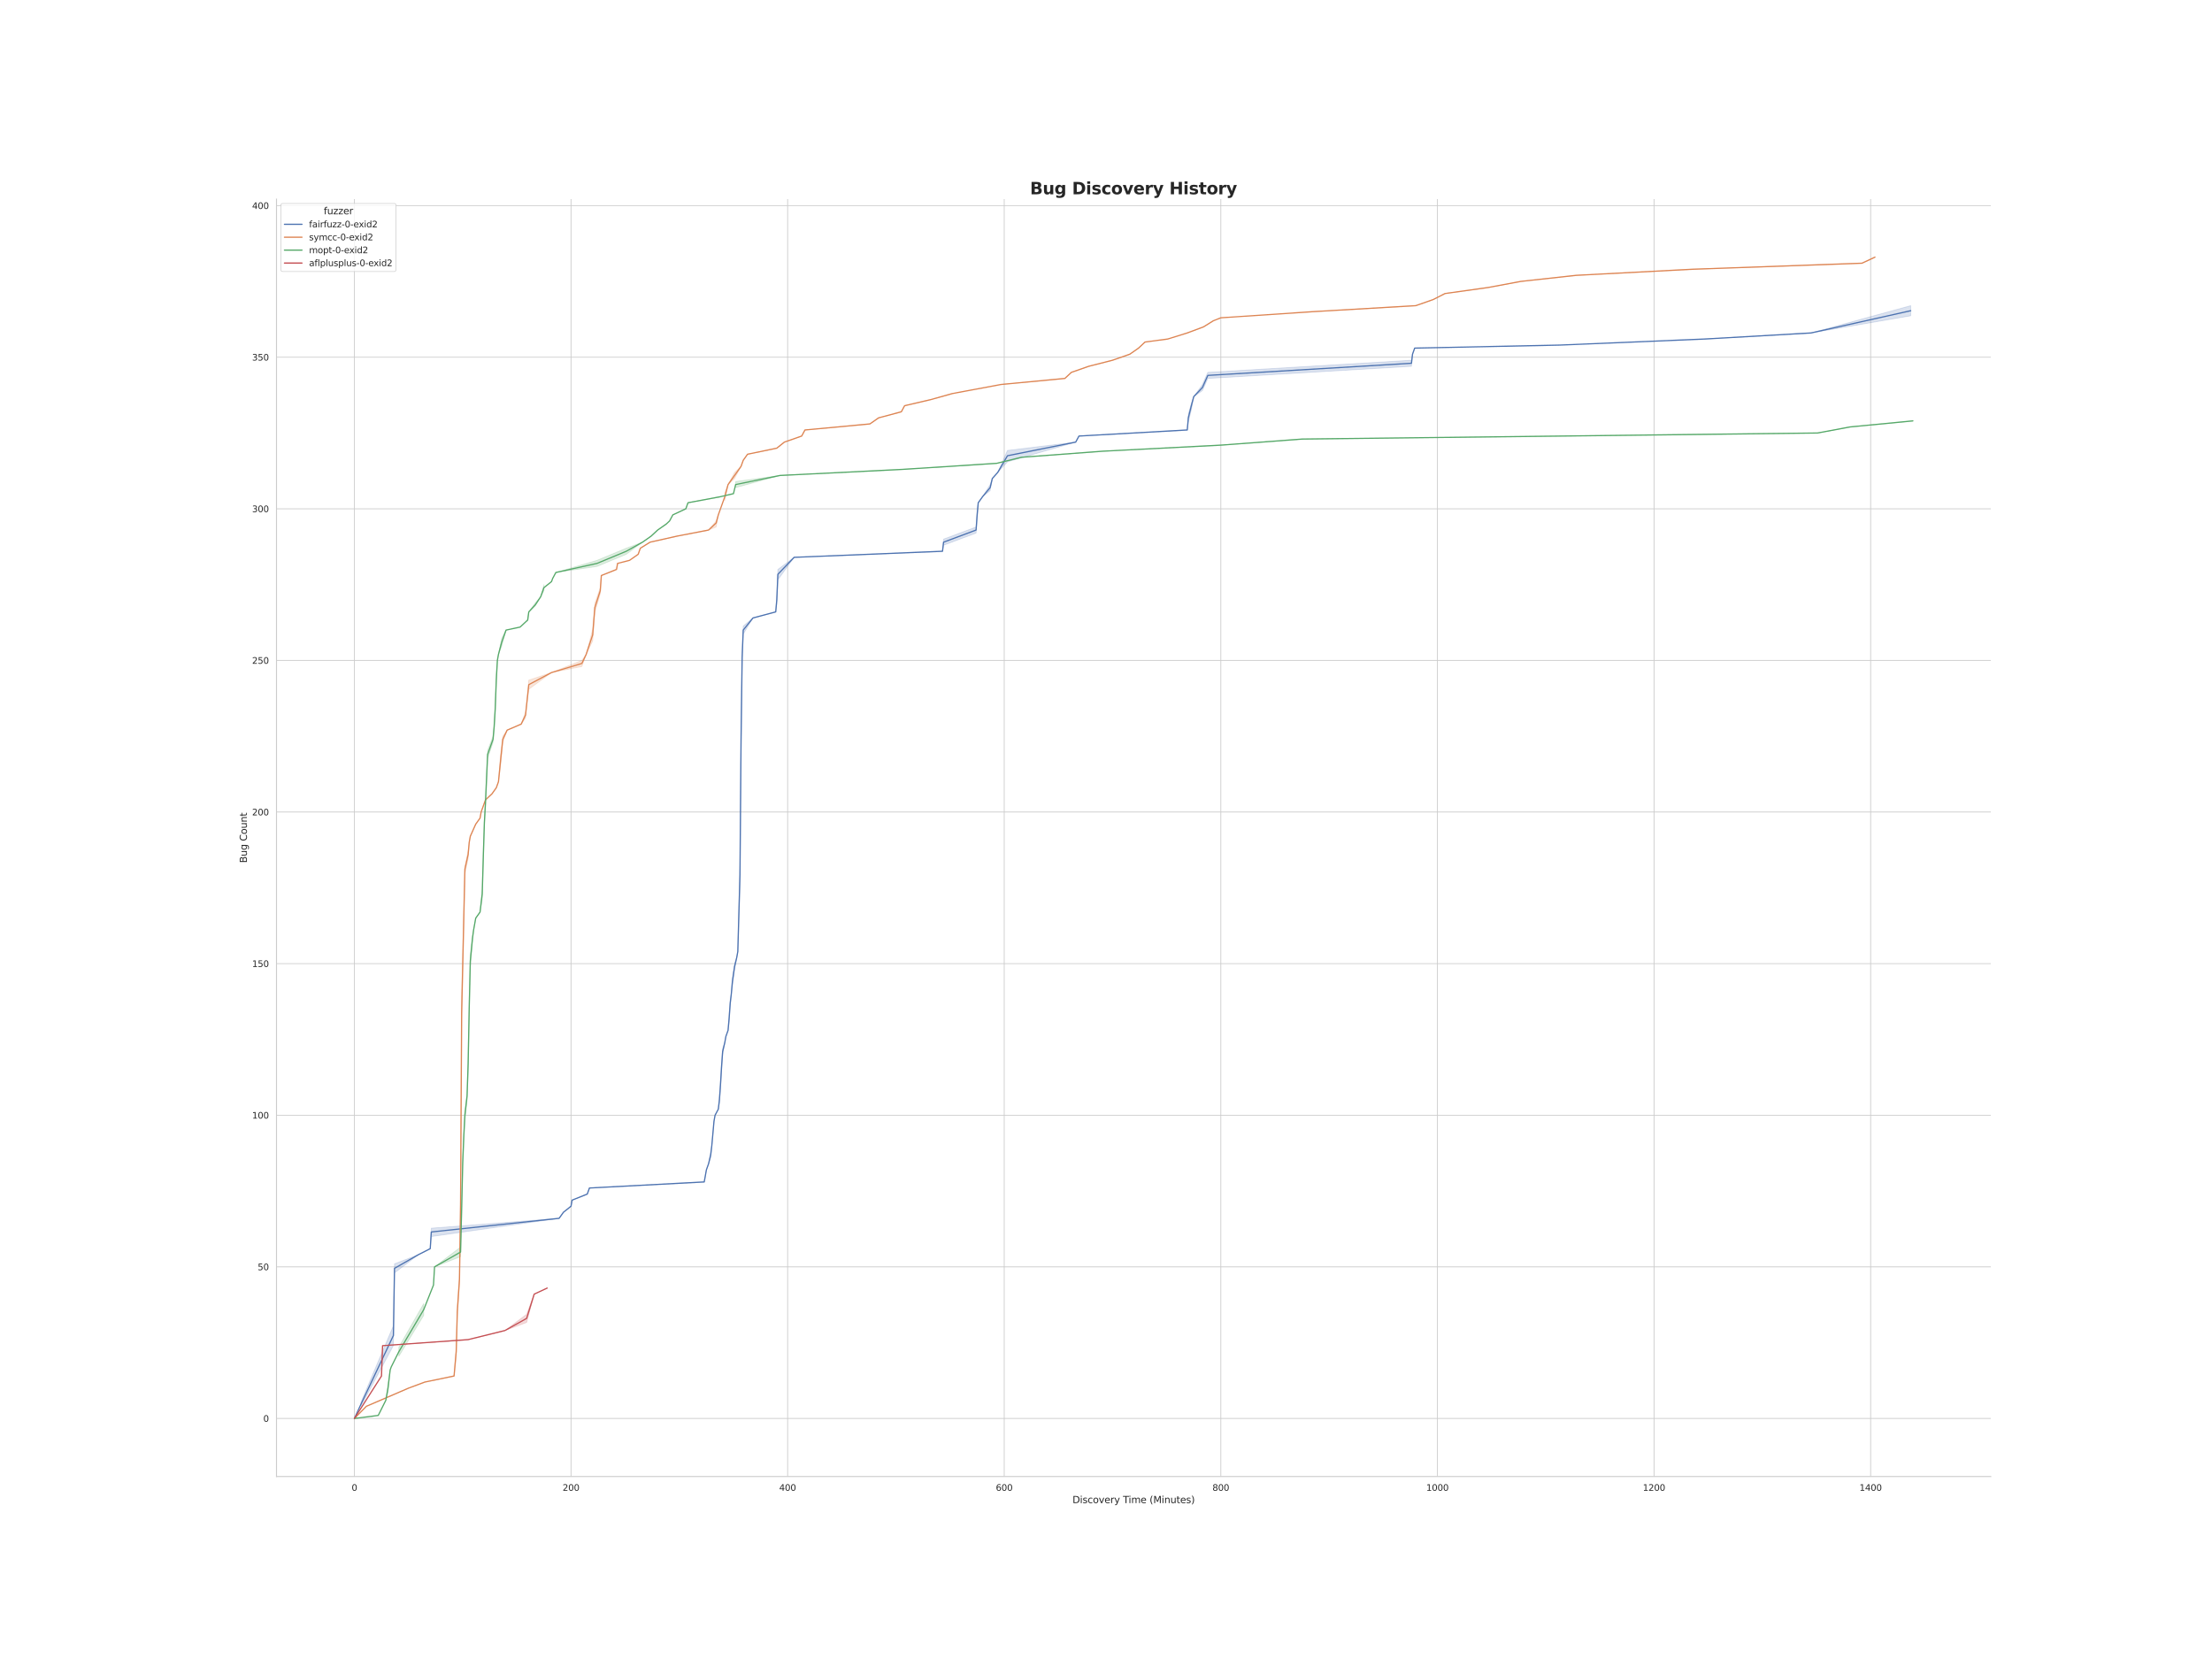 <?xml version="1.0" encoding="utf-8" standalone="no"?>
<!DOCTYPE svg PUBLIC "-//W3C//DTD SVG 1.1//EN"
  "http://www.w3.org/Graphics/SVG/1.1/DTD/svg11.dtd">
<svg xmlns:xlink="http://www.w3.org/1999/xlink" width="2764.8pt" height="2073.6pt" viewBox="0 0 2764.8 2073.6" xmlns="http://www.w3.org/2000/svg" version="1.1">
 <defs>
  <style type="text/css">*{stroke-linejoin: round; stroke-linecap: butt}</style>
 </defs>
 <g id="figure_1">
  <g id="patch_1">
   <path d="M 0 2073.6 
L 2764.8 2073.6 
L 2764.8 0 
L 0 0 
z
" style="fill: #ffffff"/>
  </g>
  <g id="axes_1">
   <g id="patch_2">
    <path d="M 345.6 1845.504 
L 2488.32 1845.504 
L 2488.32 248.832 
L 345.6 248.832 
z
" style="fill: #ffffff"/>
   </g>
   <g id="matplotlib.axis_1">
    <g id="xtick_1">
     <g id="line2d_1">
      <path d="M 442.996 1845.504 
L 442.996 248.832 
" clip-path="url(#p782a2795b0)" style="fill: none; stroke: #cccccc; stroke-linecap: round"/>
     </g>
     <g id="text_1">
      <!-- 0 -->
      <g style="fill: #262626" transform="translate(439.497 1863.362)scale(0.11 -0.11)">
       <defs>
        <path id="DejaVuSans-30" d="M 2034 4250 
Q 1547 4250 1301 3770 
Q 1056 3291 1056 2328 
Q 1056 1369 1301 889 
Q 1547 409 2034 409 
Q 2525 409 2770 889 
Q 3016 1369 3016 2328 
Q 3016 3291 2770 3770 
Q 2525 4250 2034 4250 
z
M 2034 4750 
Q 2819 4750 3233 4129 
Q 3647 3509 3647 2328 
Q 3647 1150 3233 529 
Q 2819 -91 2034 -91 
Q 1250 -91 836 529 
Q 422 1150 422 2328 
Q 422 3509 836 4129 
Q 1250 4750 2034 4750 
z
" transform="scale(0.016)"/>
       </defs>
       <use xlink:href="#DejaVuSans-30"/>
      </g>
     </g>
    </g>
    <g id="xtick_2">
     <g id="line2d_2">
      <path d="M 713.73 1845.504 
L 713.73 248.832 
" clip-path="url(#p782a2795b0)" style="fill: none; stroke: #cccccc; stroke-linecap: round"/>
     </g>
     <g id="text_2">
      <!-- 200 -->
      <g style="fill: #262626" transform="translate(703.232 1863.362)scale(0.11 -0.11)">
       <defs>
        <path id="DejaVuSans-32" d="M 1228 531 
L 3431 531 
L 3431 0 
L 469 0 
L 469 531 
Q 828 903 1448 1529 
Q 2069 2156 2228 2338 
Q 2531 2678 2651 2914 
Q 2772 3150 2772 3378 
Q 2772 3750 2511 3984 
Q 2250 4219 1831 4219 
Q 1534 4219 1204 4116 
Q 875 4013 500 3803 
L 500 4441 
Q 881 4594 1212 4672 
Q 1544 4750 1819 4750 
Q 2544 4750 2975 4387 
Q 3406 4025 3406 3419 
Q 3406 3131 3298 2873 
Q 3191 2616 2906 2266 
Q 2828 2175 2409 1742 
Q 1991 1309 1228 531 
z
" transform="scale(0.016)"/>
       </defs>
       <use xlink:href="#DejaVuSans-32"/>
       <use xlink:href="#DejaVuSans-30" x="63.623"/>
       <use xlink:href="#DejaVuSans-30" x="127.246"/>
      </g>
     </g>
    </g>
    <g id="xtick_3">
     <g id="line2d_3">
      <path d="M 984.463 1845.504 
L 984.463 248.832 
" clip-path="url(#p782a2795b0)" style="fill: none; stroke: #cccccc; stroke-linecap: round"/>
     </g>
     <g id="text_3">
      <!-- 400 -->
      <g style="fill: #262626" transform="translate(973.965 1863.362)scale(0.11 -0.11)">
       <defs>
        <path id="DejaVuSans-34" d="M 2419 4116 
L 825 1625 
L 2419 1625 
L 2419 4116 
z
M 2253 4666 
L 3047 4666 
L 3047 1625 
L 3713 1625 
L 3713 1100 
L 3047 1100 
L 3047 0 
L 2419 0 
L 2419 1100 
L 313 1100 
L 313 1709 
L 2253 4666 
z
" transform="scale(0.016)"/>
       </defs>
       <use xlink:href="#DejaVuSans-34"/>
       <use xlink:href="#DejaVuSans-30" x="63.623"/>
       <use xlink:href="#DejaVuSans-30" x="127.246"/>
      </g>
     </g>
    </g>
    <g id="xtick_4">
     <g id="line2d_4">
      <path d="M 1255.197 1845.504 
L 1255.197 248.832 
" clip-path="url(#p782a2795b0)" style="fill: none; stroke: #cccccc; stroke-linecap: round"/>
     </g>
     <g id="text_4">
      <!-- 600 -->
      <g style="fill: #262626" transform="translate(1244.699 1863.362)scale(0.11 -0.11)">
       <defs>
        <path id="DejaVuSans-36" d="M 2113 2584 
Q 1688 2584 1439 2293 
Q 1191 2003 1191 1497 
Q 1191 994 1439 701 
Q 1688 409 2113 409 
Q 2538 409 2786 701 
Q 3034 994 3034 1497 
Q 3034 2003 2786 2293 
Q 2538 2584 2113 2584 
z
M 3366 4563 
L 3366 3988 
Q 3128 4100 2886 4159 
Q 2644 4219 2406 4219 
Q 1781 4219 1451 3797 
Q 1122 3375 1075 2522 
Q 1259 2794 1537 2939 
Q 1816 3084 2150 3084 
Q 2853 3084 3261 2657 
Q 3669 2231 3669 1497 
Q 3669 778 3244 343 
Q 2819 -91 2113 -91 
Q 1303 -91 875 529 
Q 447 1150 447 2328 
Q 447 3434 972 4092 
Q 1497 4750 2381 4750 
Q 2619 4750 2861 4703 
Q 3103 4656 3366 4563 
z
" transform="scale(0.016)"/>
       </defs>
       <use xlink:href="#DejaVuSans-36"/>
       <use xlink:href="#DejaVuSans-30" x="63.623"/>
       <use xlink:href="#DejaVuSans-30" x="127.246"/>
      </g>
     </g>
    </g>
    <g id="xtick_5">
     <g id="line2d_5">
      <path d="M 1525.93 1845.504 
L 1525.93 248.832 
" clip-path="url(#p782a2795b0)" style="fill: none; stroke: #cccccc; stroke-linecap: round"/>
     </g>
     <g id="text_5">
      <!-- 800 -->
      <g style="fill: #262626" transform="translate(1515.432 1863.362)scale(0.11 -0.11)">
       <defs>
        <path id="DejaVuSans-38" d="M 2034 2216 
Q 1584 2216 1326 1975 
Q 1069 1734 1069 1313 
Q 1069 891 1326 650 
Q 1584 409 2034 409 
Q 2484 409 2743 651 
Q 3003 894 3003 1313 
Q 3003 1734 2745 1975 
Q 2488 2216 2034 2216 
z
M 1403 2484 
Q 997 2584 770 2862 
Q 544 3141 544 3541 
Q 544 4100 942 4425 
Q 1341 4750 2034 4750 
Q 2731 4750 3128 4425 
Q 3525 4100 3525 3541 
Q 3525 3141 3298 2862 
Q 3072 2584 2669 2484 
Q 3125 2378 3379 2068 
Q 3634 1759 3634 1313 
Q 3634 634 3220 271 
Q 2806 -91 2034 -91 
Q 1263 -91 848 271 
Q 434 634 434 1313 
Q 434 1759 690 2068 
Q 947 2378 1403 2484 
z
M 1172 3481 
Q 1172 3119 1398 2916 
Q 1625 2713 2034 2713 
Q 2441 2713 2670 2916 
Q 2900 3119 2900 3481 
Q 2900 3844 2670 4047 
Q 2441 4250 2034 4250 
Q 1625 4250 1398 4047 
Q 1172 3844 1172 3481 
z
" transform="scale(0.016)"/>
       </defs>
       <use xlink:href="#DejaVuSans-38"/>
       <use xlink:href="#DejaVuSans-30" x="63.623"/>
       <use xlink:href="#DejaVuSans-30" x="127.246"/>
      </g>
     </g>
    </g>
    <g id="xtick_6">
     <g id="line2d_6">
      <path d="M 1796.664 1845.504 
L 1796.664 248.832 
" clip-path="url(#p782a2795b0)" style="fill: none; stroke: #cccccc; stroke-linecap: round"/>
     </g>
     <g id="text_6">
      <!-- 1000 -->
      <g style="fill: #262626" transform="translate(1782.666 1863.362)scale(0.11 -0.11)">
       <defs>
        <path id="DejaVuSans-31" d="M 794 531 
L 1825 531 
L 1825 4091 
L 703 3866 
L 703 4441 
L 1819 4666 
L 2450 4666 
L 2450 531 
L 3481 531 
L 3481 0 
L 794 0 
L 794 531 
z
" transform="scale(0.016)"/>
       </defs>
       <use xlink:href="#DejaVuSans-31"/>
       <use xlink:href="#DejaVuSans-30" x="63.623"/>
       <use xlink:href="#DejaVuSans-30" x="127.246"/>
       <use xlink:href="#DejaVuSans-30" x="190.869"/>
      </g>
     </g>
    </g>
    <g id="xtick_7">
     <g id="line2d_7">
      <path d="M 2067.397 1845.504 
L 2067.397 248.832 
" clip-path="url(#p782a2795b0)" style="fill: none; stroke: #cccccc; stroke-linecap: round"/>
     </g>
     <g id="text_7">
      <!-- 1200 -->
      <g style="fill: #262626" transform="translate(2053.4 1863.362)scale(0.11 -0.11)">
       <use xlink:href="#DejaVuSans-31"/>
       <use xlink:href="#DejaVuSans-32" x="63.623"/>
       <use xlink:href="#DejaVuSans-30" x="127.246"/>
       <use xlink:href="#DejaVuSans-30" x="190.869"/>
      </g>
     </g>
    </g>
    <g id="xtick_8">
     <g id="line2d_8">
      <path d="M 2338.131 1845.504 
L 2338.131 248.832 
" clip-path="url(#p782a2795b0)" style="fill: none; stroke: #cccccc; stroke-linecap: round"/>
     </g>
     <g id="text_8">
      <!-- 1400 -->
      <g style="fill: #262626" transform="translate(2324.133 1863.362)scale(0.11 -0.11)">
       <use xlink:href="#DejaVuSans-31"/>
       <use xlink:href="#DejaVuSans-34" x="63.623"/>
       <use xlink:href="#DejaVuSans-30" x="127.246"/>
       <use xlink:href="#DejaVuSans-30" x="190.869"/>
      </g>
     </g>
    </g>
    <g id="text_9">
     <!-- Discovery Time (Minutes) -->
     <g style="fill: #262626" transform="translate(1340.522 1878.768)scale(0.12 -0.12)">
      <defs>
       <path id="DejaVuSans-44" d="M 1259 4147 
L 1259 519 
L 2022 519 
Q 2988 519 3436 956 
Q 3884 1394 3884 2338 
Q 3884 3275 3436 3711 
Q 2988 4147 2022 4147 
L 1259 4147 
z
M 628 4666 
L 1925 4666 
Q 3281 4666 3915 4102 
Q 4550 3538 4550 2338 
Q 4550 1131 3912 565 
Q 3275 0 1925 0 
L 628 0 
L 628 4666 
z
" transform="scale(0.016)"/>
       <path id="DejaVuSans-69" d="M 603 3500 
L 1178 3500 
L 1178 0 
L 603 0 
L 603 3500 
z
M 603 4863 
L 1178 4863 
L 1178 4134 
L 603 4134 
L 603 4863 
z
" transform="scale(0.016)"/>
       <path id="DejaVuSans-73" d="M 2834 3397 
L 2834 2853 
Q 2591 2978 2328 3040 
Q 2066 3103 1784 3103 
Q 1356 3103 1142 2972 
Q 928 2841 928 2578 
Q 928 2378 1081 2264 
Q 1234 2150 1697 2047 
L 1894 2003 
Q 2506 1872 2764 1633 
Q 3022 1394 3022 966 
Q 3022 478 2636 193 
Q 2250 -91 1575 -91 
Q 1294 -91 989 -36 
Q 684 19 347 128 
L 347 722 
Q 666 556 975 473 
Q 1284 391 1588 391 
Q 1994 391 2212 530 
Q 2431 669 2431 922 
Q 2431 1156 2273 1281 
Q 2116 1406 1581 1522 
L 1381 1569 
Q 847 1681 609 1914 
Q 372 2147 372 2553 
Q 372 3047 722 3315 
Q 1072 3584 1716 3584 
Q 2034 3584 2315 3537 
Q 2597 3491 2834 3397 
z
" transform="scale(0.016)"/>
       <path id="DejaVuSans-63" d="M 3122 3366 
L 3122 2828 
Q 2878 2963 2633 3030 
Q 2388 3097 2138 3097 
Q 1578 3097 1268 2742 
Q 959 2388 959 1747 
Q 959 1106 1268 751 
Q 1578 397 2138 397 
Q 2388 397 2633 464 
Q 2878 531 3122 666 
L 3122 134 
Q 2881 22 2623 -34 
Q 2366 -91 2075 -91 
Q 1284 -91 818 406 
Q 353 903 353 1747 
Q 353 2603 823 3093 
Q 1294 3584 2113 3584 
Q 2378 3584 2631 3529 
Q 2884 3475 3122 3366 
z
" transform="scale(0.016)"/>
       <path id="DejaVuSans-6f" d="M 1959 3097 
Q 1497 3097 1228 2736 
Q 959 2375 959 1747 
Q 959 1119 1226 758 
Q 1494 397 1959 397 
Q 2419 397 2687 759 
Q 2956 1122 2956 1747 
Q 2956 2369 2687 2733 
Q 2419 3097 1959 3097 
z
M 1959 3584 
Q 2709 3584 3137 3096 
Q 3566 2609 3566 1747 
Q 3566 888 3137 398 
Q 2709 -91 1959 -91 
Q 1206 -91 779 398 
Q 353 888 353 1747 
Q 353 2609 779 3096 
Q 1206 3584 1959 3584 
z
" transform="scale(0.016)"/>
       <path id="DejaVuSans-76" d="M 191 3500 
L 800 3500 
L 1894 563 
L 2988 3500 
L 3597 3500 
L 2284 0 
L 1503 0 
L 191 3500 
z
" transform="scale(0.016)"/>
       <path id="DejaVuSans-65" d="M 3597 1894 
L 3597 1613 
L 953 1613 
Q 991 1019 1311 708 
Q 1631 397 2203 397 
Q 2534 397 2845 478 
Q 3156 559 3463 722 
L 3463 178 
Q 3153 47 2828 -22 
Q 2503 -91 2169 -91 
Q 1331 -91 842 396 
Q 353 884 353 1716 
Q 353 2575 817 3079 
Q 1281 3584 2069 3584 
Q 2775 3584 3186 3129 
Q 3597 2675 3597 1894 
z
M 3022 2063 
Q 3016 2534 2758 2815 
Q 2500 3097 2075 3097 
Q 1594 3097 1305 2825 
Q 1016 2553 972 2059 
L 3022 2063 
z
" transform="scale(0.016)"/>
       <path id="DejaVuSans-72" d="M 2631 2963 
Q 2534 3019 2420 3045 
Q 2306 3072 2169 3072 
Q 1681 3072 1420 2755 
Q 1159 2438 1159 1844 
L 1159 0 
L 581 0 
L 581 3500 
L 1159 3500 
L 1159 2956 
Q 1341 3275 1631 3429 
Q 1922 3584 2338 3584 
Q 2397 3584 2469 3576 
Q 2541 3569 2628 3553 
L 2631 2963 
z
" transform="scale(0.016)"/>
       <path id="DejaVuSans-79" d="M 2059 -325 
Q 1816 -950 1584 -1140 
Q 1353 -1331 966 -1331 
L 506 -1331 
L 506 -850 
L 844 -850 
Q 1081 -850 1212 -737 
Q 1344 -625 1503 -206 
L 1606 56 
L 191 3500 
L 800 3500 
L 1894 763 
L 2988 3500 
L 3597 3500 
L 2059 -325 
z
" transform="scale(0.016)"/>
       <path id="DejaVuSans-20" transform="scale(0.016)"/>
       <path id="DejaVuSans-54" d="M -19 4666 
L 3928 4666 
L 3928 4134 
L 2272 4134 
L 2272 0 
L 1638 0 
L 1638 4134 
L -19 4134 
L -19 4666 
z
" transform="scale(0.016)"/>
       <path id="DejaVuSans-6d" d="M 3328 2828 
Q 3544 3216 3844 3400 
Q 4144 3584 4550 3584 
Q 5097 3584 5394 3201 
Q 5691 2819 5691 2113 
L 5691 0 
L 5113 0 
L 5113 2094 
Q 5113 2597 4934 2840 
Q 4756 3084 4391 3084 
Q 3944 3084 3684 2787 
Q 3425 2491 3425 1978 
L 3425 0 
L 2847 0 
L 2847 2094 
Q 2847 2600 2669 2842 
Q 2491 3084 2119 3084 
Q 1678 3084 1418 2786 
Q 1159 2488 1159 1978 
L 1159 0 
L 581 0 
L 581 3500 
L 1159 3500 
L 1159 2956 
Q 1356 3278 1631 3431 
Q 1906 3584 2284 3584 
Q 2666 3584 2933 3390 
Q 3200 3197 3328 2828 
z
" transform="scale(0.016)"/>
       <path id="DejaVuSans-28" d="M 1984 4856 
Q 1566 4138 1362 3434 
Q 1159 2731 1159 2009 
Q 1159 1288 1364 580 
Q 1569 -128 1984 -844 
L 1484 -844 
Q 1016 -109 783 600 
Q 550 1309 550 2009 
Q 550 2706 781 3412 
Q 1013 4119 1484 4856 
L 1984 4856 
z
" transform="scale(0.016)"/>
       <path id="DejaVuSans-4d" d="M 628 4666 
L 1569 4666 
L 2759 1491 
L 3956 4666 
L 4897 4666 
L 4897 0 
L 4281 0 
L 4281 4097 
L 3078 897 
L 2444 897 
L 1241 4097 
L 1241 0 
L 628 0 
L 628 4666 
z
" transform="scale(0.016)"/>
       <path id="DejaVuSans-6e" d="M 3513 2113 
L 3513 0 
L 2938 0 
L 2938 2094 
Q 2938 2591 2744 2837 
Q 2550 3084 2163 3084 
Q 1697 3084 1428 2787 
Q 1159 2491 1159 1978 
L 1159 0 
L 581 0 
L 581 3500 
L 1159 3500 
L 1159 2956 
Q 1366 3272 1645 3428 
Q 1925 3584 2291 3584 
Q 2894 3584 3203 3211 
Q 3513 2838 3513 2113 
z
" transform="scale(0.016)"/>
       <path id="DejaVuSans-75" d="M 544 1381 
L 544 3500 
L 1119 3500 
L 1119 1403 
Q 1119 906 1312 657 
Q 1506 409 1894 409 
Q 2359 409 2629 706 
Q 2900 1003 2900 1516 
L 2900 3500 
L 3475 3500 
L 3475 0 
L 2900 0 
L 2900 538 
Q 2691 219 2414 64 
Q 2138 -91 1772 -91 
Q 1169 -91 856 284 
Q 544 659 544 1381 
z
M 1991 3584 
L 1991 3584 
z
" transform="scale(0.016)"/>
       <path id="DejaVuSans-74" d="M 1172 4494 
L 1172 3500 
L 2356 3500 
L 2356 3053 
L 1172 3053 
L 1172 1153 
Q 1172 725 1289 603 
Q 1406 481 1766 481 
L 2356 481 
L 2356 0 
L 1766 0 
Q 1100 0 847 248 
Q 594 497 594 1153 
L 594 3053 
L 172 3053 
L 172 3500 
L 594 3500 
L 594 4494 
L 1172 4494 
z
" transform="scale(0.016)"/>
       <path id="DejaVuSans-29" d="M 513 4856 
L 1013 4856 
Q 1481 4119 1714 3412 
Q 1947 2706 1947 2009 
Q 1947 1309 1714 600 
Q 1481 -109 1013 -844 
L 513 -844 
Q 928 -128 1133 580 
Q 1338 1288 1338 2009 
Q 1338 2731 1133 3434 
Q 928 4138 513 4856 
z
" transform="scale(0.016)"/>
      </defs>
      <use xlink:href="#DejaVuSans-44"/>
      <use xlink:href="#DejaVuSans-69" x="77.002"/>
      <use xlink:href="#DejaVuSans-73" x="104.785"/>
      <use xlink:href="#DejaVuSans-63" x="156.885"/>
      <use xlink:href="#DejaVuSans-6f" x="211.865"/>
      <use xlink:href="#DejaVuSans-76" x="273.047"/>
      <use xlink:href="#DejaVuSans-65" x="332.227"/>
      <use xlink:href="#DejaVuSans-72" x="393.75"/>
      <use xlink:href="#DejaVuSans-79" x="434.863"/>
      <use xlink:href="#DejaVuSans-20" x="494.043"/>
      <use xlink:href="#DejaVuSans-54" x="525.83"/>
      <use xlink:href="#DejaVuSans-69" x="583.789"/>
      <use xlink:href="#DejaVuSans-6d" x="611.572"/>
      <use xlink:href="#DejaVuSans-65" x="708.984"/>
      <use xlink:href="#DejaVuSans-20" x="770.508"/>
      <use xlink:href="#DejaVuSans-28" x="802.295"/>
      <use xlink:href="#DejaVuSans-4d" x="841.309"/>
      <use xlink:href="#DejaVuSans-69" x="927.588"/>
      <use xlink:href="#DejaVuSans-6e" x="955.371"/>
      <use xlink:href="#DejaVuSans-75" x="1018.75"/>
      <use xlink:href="#DejaVuSans-74" x="1082.129"/>
      <use xlink:href="#DejaVuSans-65" x="1121.338"/>
      <use xlink:href="#DejaVuSans-73" x="1182.861"/>
      <use xlink:href="#DejaVuSans-29" x="1234.961"/>
     </g>
    </g>
   </g>
   <g id="matplotlib.axis_2">
    <g id="ytick_1">
     <g id="line2d_9">
      <path d="M 345.6 1772.928 
L 2488.32 1772.928 
" clip-path="url(#p782a2795b0)" style="fill: none; stroke: #cccccc; stroke-linecap: round"/>
     </g>
     <g id="text_10">
      <!-- 0 -->
      <g style="fill: #262626" transform="translate(329.101 1777.107)scale(0.11 -0.11)">
       <use xlink:href="#DejaVuSans-30"/>
      </g>
     </g>
    </g>
    <g id="ytick_2">
     <g id="line2d_10">
      <path d="M 345.6 1583.435 
L 2488.32 1583.435 
" clip-path="url(#p782a2795b0)" style="fill: none; stroke: #cccccc; stroke-linecap: round"/>
     </g>
     <g id="text_11">
      <!-- 50 -->
      <g style="fill: #262626" transform="translate(322.103 1587.614)scale(0.11 -0.11)">
       <defs>
        <path id="DejaVuSans-35" d="M 691 4666 
L 3169 4666 
L 3169 4134 
L 1269 4134 
L 1269 2991 
Q 1406 3038 1543 3061 
Q 1681 3084 1819 3084 
Q 2600 3084 3056 2656 
Q 3513 2228 3513 1497 
Q 3513 744 3044 326 
Q 2575 -91 1722 -91 
Q 1428 -91 1123 -41 
Q 819 9 494 109 
L 494 744 
Q 775 591 1075 516 
Q 1375 441 1709 441 
Q 2250 441 2565 725 
Q 2881 1009 2881 1497 
Q 2881 1984 2565 2268 
Q 2250 2553 1709 2553 
Q 1456 2553 1204 2497 
Q 953 2441 691 2322 
L 691 4666 
z
" transform="scale(0.016)"/>
       </defs>
       <use xlink:href="#DejaVuSans-35"/>
       <use xlink:href="#DejaVuSans-30" x="63.623"/>
      </g>
     </g>
    </g>
    <g id="ytick_3">
     <g id="line2d_11">
      <path d="M 345.6 1393.941 
L 2488.32 1393.941 
" clip-path="url(#p782a2795b0)" style="fill: none; stroke: #cccccc; stroke-linecap: round"/>
     </g>
     <g id="text_12">
      <!-- 100 -->
      <g style="fill: #262626" transform="translate(315.104 1398.12)scale(0.11 -0.11)">
       <use xlink:href="#DejaVuSans-31"/>
       <use xlink:href="#DejaVuSans-30" x="63.623"/>
       <use xlink:href="#DejaVuSans-30" x="127.246"/>
      </g>
     </g>
    </g>
    <g id="ytick_4">
     <g id="line2d_12">
      <path d="M 345.6 1204.448 
L 2488.32 1204.448 
" clip-path="url(#p782a2795b0)" style="fill: none; stroke: #cccccc; stroke-linecap: round"/>
     </g>
     <g id="text_13">
      <!-- 150 -->
      <g style="fill: #262626" transform="translate(315.104 1208.627)scale(0.11 -0.11)">
       <use xlink:href="#DejaVuSans-31"/>
       <use xlink:href="#DejaVuSans-35" x="63.623"/>
       <use xlink:href="#DejaVuSans-30" x="127.246"/>
      </g>
     </g>
    </g>
    <g id="ytick_5">
     <g id="line2d_13">
      <path d="M 345.6 1014.954 
L 2488.32 1014.954 
" clip-path="url(#p782a2795b0)" style="fill: none; stroke: #cccccc; stroke-linecap: round"/>
     </g>
     <g id="text_14">
      <!-- 200 -->
      <g style="fill: #262626" transform="translate(315.104 1019.133)scale(0.11 -0.11)">
       <use xlink:href="#DejaVuSans-32"/>
       <use xlink:href="#DejaVuSans-30" x="63.623"/>
       <use xlink:href="#DejaVuSans-30" x="127.246"/>
      </g>
     </g>
    </g>
    <g id="ytick_6">
     <g id="line2d_14">
      <path d="M 345.6 825.461 
L 2488.32 825.461 
" clip-path="url(#p782a2795b0)" style="fill: none; stroke: #cccccc; stroke-linecap: round"/>
     </g>
     <g id="text_15">
      <!-- 250 -->
      <g style="fill: #262626" transform="translate(315.104 829.64)scale(0.11 -0.11)">
       <use xlink:href="#DejaVuSans-32"/>
       <use xlink:href="#DejaVuSans-35" x="63.623"/>
       <use xlink:href="#DejaVuSans-30" x="127.246"/>
      </g>
     </g>
    </g>
    <g id="ytick_7">
     <g id="line2d_15">
      <path d="M 345.6 635.967 
L 2488.32 635.967 
" clip-path="url(#p782a2795b0)" style="fill: none; stroke: #cccccc; stroke-linecap: round"/>
     </g>
     <g id="text_16">
      <!-- 300 -->
      <g style="fill: #262626" transform="translate(315.104 640.146)scale(0.11 -0.11)">
       <defs>
        <path id="DejaVuSans-33" d="M 2597 2516 
Q 3050 2419 3304 2112 
Q 3559 1806 3559 1356 
Q 3559 666 3084 287 
Q 2609 -91 1734 -91 
Q 1441 -91 1130 -33 
Q 819 25 488 141 
L 488 750 
Q 750 597 1062 519 
Q 1375 441 1716 441 
Q 2309 441 2620 675 
Q 2931 909 2931 1356 
Q 2931 1769 2642 2001 
Q 2353 2234 1838 2234 
L 1294 2234 
L 1294 2753 
L 1863 2753 
Q 2328 2753 2575 2939 
Q 2822 3125 2822 3475 
Q 2822 3834 2567 4026 
Q 2313 4219 1838 4219 
Q 1578 4219 1281 4162 
Q 984 4106 628 3988 
L 628 4550 
Q 988 4650 1302 4700 
Q 1616 4750 1894 4750 
Q 2613 4750 3031 4423 
Q 3450 4097 3450 3541 
Q 3450 3153 3228 2886 
Q 3006 2619 2597 2516 
z
" transform="scale(0.016)"/>
       </defs>
       <use xlink:href="#DejaVuSans-33"/>
       <use xlink:href="#DejaVuSans-30" x="63.623"/>
       <use xlink:href="#DejaVuSans-30" x="127.246"/>
      </g>
     </g>
    </g>
    <g id="ytick_8">
     <g id="line2d_16">
      <path d="M 345.6 446.474 
L 2488.32 446.474 
" clip-path="url(#p782a2795b0)" style="fill: none; stroke: #cccccc; stroke-linecap: round"/>
     </g>
     <g id="text_17">
      <!-- 350 -->
      <g style="fill: #262626" transform="translate(315.104 450.653)scale(0.11 -0.11)">
       <use xlink:href="#DejaVuSans-33"/>
       <use xlink:href="#DejaVuSans-35" x="63.623"/>
       <use xlink:href="#DejaVuSans-30" x="127.246"/>
      </g>
     </g>
    </g>
    <g id="ytick_9">
     <g id="line2d_17">
      <path d="M 345.6 256.98 
L 2488.32 256.98 
" clip-path="url(#p782a2795b0)" style="fill: none; stroke: #cccccc; stroke-linecap: round"/>
     </g>
     <g id="text_18">
      <!-- 400 -->
      <g style="fill: #262626" transform="translate(315.104 261.159)scale(0.11 -0.11)">
       <use xlink:href="#DejaVuSans-34"/>
       <use xlink:href="#DejaVuSans-30" x="63.623"/>
       <use xlink:href="#DejaVuSans-30" x="127.246"/>
      </g>
     </g>
    </g>
    <g id="text_19">
     <!-- Bug Count -->
     <g style="fill: #262626" transform="translate(308.608 1078.621)rotate(-90)scale(0.12 -0.12)">
      <defs>
       <path id="DejaVuSans-42" d="M 1259 2228 
L 1259 519 
L 2272 519 
Q 2781 519 3026 730 
Q 3272 941 3272 1375 
Q 3272 1813 3026 2020 
Q 2781 2228 2272 2228 
L 1259 2228 
z
M 1259 4147 
L 1259 2741 
L 2194 2741 
Q 2656 2741 2882 2914 
Q 3109 3088 3109 3444 
Q 3109 3797 2882 3972 
Q 2656 4147 2194 4147 
L 1259 4147 
z
M 628 4666 
L 2241 4666 
Q 2963 4666 3353 4366 
Q 3744 4066 3744 3513 
Q 3744 3084 3544 2831 
Q 3344 2578 2956 2516 
Q 3422 2416 3680 2098 
Q 3938 1781 3938 1306 
Q 3938 681 3513 340 
Q 3088 0 2303 0 
L 628 0 
L 628 4666 
z
" transform="scale(0.016)"/>
       <path id="DejaVuSans-67" d="M 2906 1791 
Q 2906 2416 2648 2759 
Q 2391 3103 1925 3103 
Q 1463 3103 1205 2759 
Q 947 2416 947 1791 
Q 947 1169 1205 825 
Q 1463 481 1925 481 
Q 2391 481 2648 825 
Q 2906 1169 2906 1791 
z
M 3481 434 
Q 3481 -459 3084 -895 
Q 2688 -1331 1869 -1331 
Q 1566 -1331 1297 -1286 
Q 1028 -1241 775 -1147 
L 775 -588 
Q 1028 -725 1275 -790 
Q 1522 -856 1778 -856 
Q 2344 -856 2625 -561 
Q 2906 -266 2906 331 
L 2906 616 
Q 2728 306 2450 153 
Q 2172 0 1784 0 
Q 1141 0 747 490 
Q 353 981 353 1791 
Q 353 2603 747 3093 
Q 1141 3584 1784 3584 
Q 2172 3584 2450 3431 
Q 2728 3278 2906 2969 
L 2906 3500 
L 3481 3500 
L 3481 434 
z
" transform="scale(0.016)"/>
       <path id="DejaVuSans-43" d="M 4122 4306 
L 4122 3641 
Q 3803 3938 3442 4084 
Q 3081 4231 2675 4231 
Q 1875 4231 1450 3742 
Q 1025 3253 1025 2328 
Q 1025 1406 1450 917 
Q 1875 428 2675 428 
Q 3081 428 3442 575 
Q 3803 722 4122 1019 
L 4122 359 
Q 3791 134 3420 21 
Q 3050 -91 2638 -91 
Q 1578 -91 968 557 
Q 359 1206 359 2328 
Q 359 3453 968 4101 
Q 1578 4750 2638 4750 
Q 3056 4750 3426 4639 
Q 3797 4528 4122 4306 
z
" transform="scale(0.016)"/>
      </defs>
      <use xlink:href="#DejaVuSans-42"/>
      <use xlink:href="#DejaVuSans-75" x="68.604"/>
      <use xlink:href="#DejaVuSans-67" x="131.982"/>
      <use xlink:href="#DejaVuSans-20" x="195.459"/>
      <use xlink:href="#DejaVuSans-43" x="227.246"/>
      <use xlink:href="#DejaVuSans-6f" x="297.07"/>
      <use xlink:href="#DejaVuSans-75" x="358.252"/>
      <use xlink:href="#DejaVuSans-6e" x="421.631"/>
      <use xlink:href="#DejaVuSans-74" x="485.01"/>
     </g>
    </g>
   </g>
   <g id="PolyCollection_1">
    <path d="M 451.118 1752.715 
L 451.118 1757.769 
L 491.728 1681.777 
L 493.082 1591.014 
L 522.863 1568.275 
L 537.753 1560.695 
L 539.107 1545.536 
L 698.839 1522.797 
L 704.254 1515.217 
L 713.73 1507.637 
L 715.083 1500.057 
L 734.035 1492.478 
L 736.742 1484.898 
L 880.231 1477.318 
L 881.585 1469.738 
L 882.938 1462.159 
L 885.646 1454.579 
L 888.353 1446.999 
L 889.707 1431.84 
L 891.06 1416.68 
L 892.414 1401.521 
L 893.768 1393.941 
L 897.829 1386.361 
L 899.182 1378.782 
L 900.536 1361.096 
L 901.89 1338.356 
L 903.243 1318.144 
L 905.951 1302.984 
L 907.304 1295.404 
L 910.012 1287.825 
L 911.365 1277.718 
L 912.719 1257.506 
L 914.073 1242.346 
L 915.426 1232.24 
L 918.134 1212.027 
L 920.841 1196.868 
L 922.195 1189.288 
L 924.902 1107.648 
L 926.256 938.796 
L 927.609 828.619 
L 928.963 792.615 
L 941.146 772.402 
L 969.573 764.823 
L 970.927 754.716 
L 972.28 724.669 
L 992.585 696.605 
L 1178.038 689.025 
L 1179.391 681.446 
L 1220.001 666.286 
L 1221.355 648.6 
L 1222.709 628.387 
L 1228.123 620.808 
L 1237.599 613.228 
L 1240.306 598.068 
L 1247.075 590.489 
L 1259.258 577.224 
L 1344.539 552.59 
L 1348.6 545.01 
L 1483.967 537.431 
L 1485.32 527.324 
L 1489.381 510.901 
L 1492.089 495.742 
L 1502.918 488.162 
L 1509.686 473.003 
L 1764.176 457.843 
L 1765.529 442.684 
L 1768.237 435.104 
L 1768.237 435.104 
L 1768.237 435.104 
L 1765.529 442.684 
L 1764.176 450.264 
L 1509.686 465.423 
L 1502.918 480.583 
L 1492.089 495.742 
L 1489.381 503.322 
L 1485.32 517.218 
L 1483.967 537.431 
L 1348.6 545.01 
L 1344.539 552.59 
L 1259.258 563.012 
L 1247.075 590.489 
L 1240.306 598.068 
L 1237.599 605.648 
L 1228.123 620.808 
L 1222.709 628.387 
L 1221.355 638.494 
L 1220.001 658.706 
L 1179.391 673.866 
L 1178.038 689.025 
L 992.585 696.605 
L 972.28 711.765 
L 970.927 744.61 
L 969.573 764.823 
L 941.146 772.402 
L 928.963 782.509 
L 927.609 814.723 
L 926.256 909.912 
L 924.902 1079.698 
L 922.195 1189.288 
L 920.841 1196.868 
L 918.134 1204.448 
L 915.426 1222.134 
L 914.073 1242.346 
L 912.719 1249.926 
L 911.365 1267.612 
L 910.012 1287.825 
L 907.304 1295.404 
L 905.951 1302.984 
L 903.243 1310.564 
L 901.89 1328.25 
L 900.536 1350.989 
L 899.182 1371.202 
L 897.829 1386.361 
L 893.768 1393.941 
L 892.414 1401.521 
L 891.06 1416.68 
L 889.707 1431.84 
L 888.353 1439.419 
L 885.646 1454.579 
L 882.938 1462.159 
L 881.585 1469.738 
L 880.231 1477.318 
L 736.742 1484.898 
L 734.035 1492.478 
L 715.083 1500.057 
L 713.73 1507.637 
L 704.254 1515.217 
L 698.839 1522.797 
L 539.107 1535.114 
L 537.753 1560.695 
L 522.863 1568.275 
L 493.082 1579.645 
L 491.728 1657.033 
L 451.118 1752.715 
z
" clip-path="url(#p782a2795b0)" style="fill: #4c72b0; fill-opacity: 0.2; stroke: #4c72b0; stroke-opacity: 0.2"/>
    <path d="M 2131.02 423.734 
L 2131.02 423.734 
L 2263.679 416.155 
L 2388.216 394.679 
L 2388.216 382.046 
L 2388.216 382.046 
L 2263.679 416.155 
L 2131.02 423.734 
z
" clip-path="url(#p782a2795b0)" style="fill: #4c72b0; fill-opacity: 0.2; stroke: #4c72b0; stroke-opacity: 0.2"/>
   </g>
   <g id="PolyCollection_2">
    <path d="M 457.887 1757.769 
L 457.887 1757.769 
L 510.68 1735.029 
L 530.985 1727.45 
L 567.534 1719.87 
L 570.241 1695.964 
L 571.595 1646.238 
L 574.302 1604.279 
L 575.656 1519.201 
L 577.009 1285.071 
L 581.07 1092.646 
L 585.131 1073.065 
L 586.485 1052.853 
L 587.839 1045.273 
L 594.607 1030.114 
L 600.022 1022.534 
L 601.375 1014.954 
L 606.79 999.795 
L 614.912 992.215 
L 620.327 984.635 
L 623.034 977.055 
L 625.741 957.072 
L 628.449 927.787 
L 633.863 912.628 
L 651.461 905.048 
L 656.876 897.468 
L 658.229 882.309 
L 660.937 861.464 
L 689.364 840.62 
L 727.267 833.04 
L 732.681 817.881 
L 740.803 800.999 
L 743.511 765.364 
L 750.279 742.084 
L 751.633 719.344 
L 770.584 711.765 
L 771.938 704.185 
L 771.938 704.185 
L 771.938 704.185 
L 770.584 711.765 
L 751.633 719.344 
L 750.279 734.504 
L 743.511 753.995 
L 740.803 786.528 
L 732.681 817.881 
L 727.267 825.461 
L 689.364 840.62 
L 660.937 850.095 
L 658.229 878.519 
L 656.876 889.888 
L 651.461 905.048 
L 633.863 912.628 
L 628.449 920.207 
L 625.741 943.291 
L 623.034 977.055 
L 620.327 984.635 
L 614.912 992.215 
L 606.79 999.795 
L 601.375 1014.954 
L 600.022 1022.534 
L 594.607 1030.114 
L 587.839 1045.273 
L 586.485 1052.853 
L 585.131 1062.959 
L 581.07 1083.172 
L 577.009 1245.96 
L 575.656 1491.409 
L 574.302 1593.383 
L 571.595 1632.161 
L 570.241 1682.554 
L 567.534 1719.87 
L 530.985 1727.45 
L 510.68 1735.029 
L 457.887 1757.769 
z
" clip-path="url(#p782a2795b0)" style="fill: #dd8452; fill-opacity: 0.2; stroke: #dd8452; stroke-opacity: 0.2"/>
    <path d="M 797.657 692.815 
L 797.657 692.815 
L 800.365 685.235 
L 812.548 677.656 
L 846.389 670.076 
L 885.646 662.496 
L 895.121 658.706 
L 897.829 643.547 
L 897.829 643.547 
L 897.829 643.547 
L 895.121 651.127 
L 885.646 662.496 
L 846.389 670.076 
L 812.548 677.656 
L 800.365 685.235 
L 797.657 692.815 
z
" clip-path="url(#p782a2795b0)" style="fill: #dd8452; fill-opacity: 0.2; stroke: #dd8452; stroke-opacity: 0.2"/>
    <path d="M 905.951 615.755 
L 905.951 625.861 
L 910.012 605.648 
L 918.134 598.068 
L 926.256 582.909 
L 928.963 575.329 
L 934.378 567.75 
L 970.927 560.17 
L 980.402 552.59 
L 1002.061 545.01 
L 1006.122 537.431 
L 1087.342 529.851 
L 1098.171 522.271 
L 1126.598 514.691 
L 1130.659 507.112 
L 1163.147 499.532 
L 1190.221 491.952 
L 1190.221 491.952 
L 1190.221 491.952 
L 1163.147 499.532 
L 1130.659 507.112 
L 1126.598 514.691 
L 1098.171 522.271 
L 1087.342 529.851 
L 1006.122 537.431 
L 1002.061 545.01 
L 980.402 552.59 
L 970.927 560.17 
L 934.378 567.75 
L 928.963 575.329 
L 926.256 582.909 
L 918.134 590.489 
L 910.012 605.648 
L 905.951 615.755 
z
" clip-path="url(#p782a2795b0)" style="fill: #dd8452; fill-opacity: 0.2; stroke: #dd8452; stroke-opacity: 0.2"/>
    <path d="M 1251.136 480.583 
L 1251.136 480.583 
L 1331.002 473.003 
L 1339.124 465.423 
L 1360.783 457.843 
L 1390.563 450.264 
L 1412.222 442.684 
L 1423.052 435.104 
L 1431.174 427.524 
L 1431.174 427.524 
L 1431.174 427.524 
L 1423.052 435.104 
L 1412.222 442.684 
L 1390.563 450.264 
L 1360.783 457.843 
L 1339.124 465.423 
L 1331.002 473.003 
L 1251.136 480.583 
z
" clip-path="url(#p782a2795b0)" style="fill: #dd8452; fill-opacity: 0.2; stroke: #dd8452; stroke-opacity: 0.2"/>
    <path d="M 1483.967 416.155 
L 1483.967 416.155 
L 1504.272 408.575 
L 1516.455 400.995 
L 1516.455 400.995 
L 1516.455 400.995 
L 1504.272 408.575 
L 1483.967 416.155 
z
" clip-path="url(#p782a2795b0)" style="fill: #dd8452; fill-opacity: 0.2; stroke: #dd8452; stroke-opacity: 0.2"/>
    <path d="M 1639.638 389.626 
L 1639.638 389.626 
L 1769.59 382.046 
L 1791.249 374.466 
L 1806.139 366.886 
L 1860.286 359.307 
L 1900.896 351.727 
L 1969.933 344.147 
L 2114.776 336.567 
L 2327.301 328.988 
L 2343.545 321.408 
L 2343.545 321.408 
L 2343.545 321.408 
L 2327.301 328.988 
L 2114.776 336.567 
L 1969.933 344.147 
L 1900.896 351.727 
L 1860.286 359.307 
L 1806.139 366.886 
L 1791.249 374.466 
L 1769.59 382.046 
L 1639.638 389.626 
z
" clip-path="url(#p782a2795b0)" style="fill: #dd8452; fill-opacity: 0.2; stroke: #dd8452; stroke-opacity: 0.2"/>
   </g>
   <g id="PolyCollection_3">
    <path d="M 482.253 1750.189 
L 482.253 1750.189 
L 484.96 1740.082 
L 487.667 1712.29 
L 487.667 1712.29 
L 487.667 1712.29 
L 484.96 1729.976 
L 482.253 1750.189 
z
" clip-path="url(#p782a2795b0)" style="fill: #55a868; fill-opacity: 0.2; stroke: #55a868; stroke-opacity: 0.2"/>
    <path d="M 498.497 1683.866 
L 498.497 1695.236 
L 529.631 1644.072 
L 529.631 1629.334 
L 529.631 1629.334 
L 498.497 1683.866 
z
" clip-path="url(#p782a2795b0)" style="fill: #55a868; fill-opacity: 0.2; stroke: #55a868; stroke-opacity: 0.2"/>
    <path d="M 543.168 1583.435 
L 543.168 1583.435 
L 575.656 1570.644 
L 577.009 1520.902 
L 578.363 1460.436 
L 579.717 1425.776 
L 581.07 1400.763 
L 583.778 1374.992 
L 585.131 1338.572 
L 586.485 1268.277 
L 587.839 1208.869 
L 590.546 1177.918 
L 591.9 1162.759 
L 593.253 1155.179 
L 594.607 1147.6 
L 600.022 1140.02 
L 602.729 1124.102 
L 604.083 1077.758 
L 605.436 1032.009 
L 606.79 1008.638 
L 608.144 980.087 
L 609.497 948 
L 616.266 927.787 
L 617.619 912.628 
L 618.973 891.783 
L 620.327 856.124 
L 621.68 825.461 
L 623.034 817.881 
L 627.095 807.775 
L 632.51 787.562 
L 632.51 787.562 
L 632.51 787.562 
L 627.095 797.668 
L 623.034 817.881 
L 621.68 825.461 
L 620.327 842.687 
L 618.973 880.414 
L 617.619 905.048 
L 616.266 920.207 
L 609.497 937.893 
L 608.144 966.425 
L 606.79 998.531 
L 605.436 1023.481 
L 604.083 1063.14 
L 602.729 1111.198 
L 600.022 1140.02 
L 594.607 1147.6 
L 593.253 1155.179 
L 591.9 1162.759 
L 590.546 1170.339 
L 587.839 1194.025 
L 586.485 1250.325 
L 585.131 1320.039 
L 583.778 1367.412 
L 581.07 1387.858 
L 579.717 1416.68 
L 578.363 1445.621 
L 577.009 1500.436 
L 575.656 1558.8 
L 543.168 1583.435 
z
" clip-path="url(#p782a2795b0)" style="fill: #55a868; fill-opacity: 0.2; stroke: #55a868; stroke-opacity: 0.2"/>
    <path d="M 659.583 772.402 
L 659.583 776.192 
L 660.937 764.823 
L 669.059 757.243 
L 675.827 745.873 
L 679.888 738.294 
L 679.888 730.714 
L 679.888 730.714 
L 675.827 745.873 
L 669.059 753.453 
L 660.937 764.823 
L 659.583 772.402 
z
" clip-path="url(#p782a2795b0)" style="fill: #55a868; fill-opacity: 0.2; stroke: #55a868; stroke-opacity: 0.2"/>
    <path d="M 694.778 715.554 
L 694.778 715.554 
L 746.218 707.975 
L 782.767 692.815 
L 803.072 677.656 
L 813.901 670.076 
L 822.023 662.496 
L 832.853 654.917 
L 832.853 654.917 
L 832.853 654.917 
L 822.023 662.496 
L 813.901 670.076 
L 803.072 677.656 
L 782.767 685.235 
L 746.218 700.395 
L 694.778 715.554 
z
" clip-path="url(#p782a2795b0)" style="fill: #55a868; fill-opacity: 0.2; stroke: #55a868; stroke-opacity: 0.2"/>
    <path d="M 840.975 643.547 
L 840.975 643.547 
L 857.219 635.967 
L 859.926 628.387 
L 900.536 620.808 
L 900.536 620.808 
L 900.536 620.808 
L 859.926 628.387 
L 857.219 635.967 
L 840.975 643.547 
z
" clip-path="url(#p782a2795b0)" style="fill: #55a868; fill-opacity: 0.2; stroke: #55a868; stroke-opacity: 0.2"/>
    <path d="M 919.487 601.858 
L 919.487 609.438 
L 974.988 594.279 
L 1127.952 586.699 
L 1245.721 579.119 
L 1276.855 571.539 
L 1378.38 563.96 
L 1525.93 556.38 
L 1627.455 548.8 
L 2271.801 541.22 
L 2312.411 533.641 
L 2390.924 526.061 
L 2390.924 526.061 
L 2390.924 526.061 
L 2312.411 533.641 
L 2271.801 541.22 
L 1627.455 548.8 
L 1525.93 556.38 
L 1378.38 563.96 
L 1276.855 571.539 
L 1245.721 579.119 
L 1127.952 586.699 
L 974.988 594.279 
L 919.487 601.858 
z
" clip-path="url(#p782a2795b0)" style="fill: #55a868; fill-opacity: 0.2; stroke: #55a868; stroke-opacity: 0.2"/>
   </g>
   <g id="PolyCollection_4">
    <defs>
     <path id="m32ed49f956" d="M 476.838 -353.73 
L 476.838 -353.73 
L 478.192 -391.629 
L 585.131 -399.209 
L 631.156 -410.578 
L 658.229 -420.685 
L 667.705 -456.057 
L 683.949 -463.636 
L 683.949 -463.636 
L 683.949 -463.636 
L 667.705 -456.057 
L 658.229 -430.791 
L 631.156 -410.578 
L 585.131 -399.209 
L 478.192 -391.629 
L 476.838 -353.73 
z
" style="stroke: #c44e52; stroke-opacity: 0.2"/>
    </defs>
    <g clip-path="url(#p782a2795b0)">
     <use xlink:href="#m32ed49f956" x="0" y="2073.6" style="fill: #c44e52; fill-opacity: 0.2; stroke: #c44e52; stroke-opacity: 0.2"/>
    </g>
   </g>
   <g id="line2d_18">
    <path d="M 442.996 1772.928 
L 451.118 1755.242 
L 491.728 1669.205 
L 493.082 1585.329 
L 522.863 1568.275 
L 537.753 1560.695 
L 539.107 1539.851 
L 698.839 1522.797 
L 704.254 1515.217 
L 713.73 1507.637 
L 715.083 1500.057 
L 734.035 1492.478 
L 736.742 1484.898 
L 880.231 1477.318 
L 881.585 1469.738 
L 882.938 1462.159 
L 885.646 1454.579 
L 888.353 1443.209 
L 889.707 1431.84 
L 891.06 1416.68 
L 892.414 1401.521 
L 893.768 1393.941 
L 897.829 1386.361 
L 899.182 1374.992 
L 900.536 1356.042 
L 901.89 1333.303 
L 903.243 1314.354 
L 905.951 1302.984 
L 907.304 1295.404 
L 910.012 1287.825 
L 911.365 1272.665 
L 912.719 1253.716 
L 914.073 1242.346 
L 915.426 1227.187 
L 918.134 1208.237 
L 920.841 1196.868 
L 922.195 1189.288 
L 924.902 1093.594 
L 926.256 923.997 
L 927.609 821.671 
L 928.963 787.562 
L 941.146 772.402 
L 969.573 764.823 
L 970.927 749.663 
L 972.28 717.828 
L 992.585 696.605 
L 1178.038 689.025 
L 1179.391 677.656 
L 1220.001 662.496 
L 1221.355 643.547 
L 1222.709 628.387 
L 1228.123 620.808 
L 1237.599 609.438 
L 1240.306 598.068 
L 1247.075 590.489 
L 1259.258 569.644 
L 1344.539 552.59 
L 1348.6 545.01 
L 1483.967 537.431 
L 1485.32 522.271 
L 1489.381 505.848 
L 1492.089 495.742 
L 1502.918 484.372 
L 1509.686 469.213 
L 1764.176 454.053 
L 1765.529 442.684 
L 1768.237 435.104 
L 1949.628 431.314 
L 2131.02 423.734 
L 2263.679 416.155 
L 2388.216 388.362 
" clip-path="url(#p782a2795b0)" style="fill: none; stroke: #4c72b0; stroke-width: 1.5; stroke-linecap: round"/>
   </g>
   <g id="line2d_19">
    <path d="M 442.996 1772.928 
L 457.887 1757.769 
L 510.68 1735.029 
L 530.985 1727.45 
L 567.534 1719.87 
L 570.241 1689.259 
L 571.595 1639.2 
L 574.302 1599.068 
L 575.656 1505.888 
L 577.009 1266.205 
L 581.07 1086.33 
L 585.131 1068.012 
L 586.485 1052.853 
L 587.839 1045.273 
L 594.607 1030.114 
L 600.022 1022.534 
L 601.375 1014.954 
L 606.79 999.795 
L 614.912 992.215 
L 620.327 984.635 
L 623.034 977.055 
L 625.741 949.837 
L 628.449 923.997 
L 633.863 912.628 
L 651.461 905.048 
L 656.876 893.678 
L 658.229 881.045 
L 660.937 855.78 
L 689.364 840.62 
L 727.267 829.251 
L 732.681 817.881 
L 740.803 793.419 
L 743.511 759.409 
L 750.279 738.294 
L 751.633 719.344 
L 770.584 711.765 
L 771.938 704.185 
L 786.828 700.395 
L 797.657 692.815 
L 800.365 685.235 
L 812.548 677.656 
L 846.389 670.076 
L 885.646 662.496 
L 895.121 653.653 
L 897.829 643.547 
L 899.182 639.757 
L 900.536 635.967 
L 905.951 620.808 
L 910.012 605.648 
L 918.134 594.279 
L 926.256 582.909 
L 928.963 575.329 
L 934.378 567.75 
L 970.927 560.17 
L 980.402 552.59 
L 1002.061 545.01 
L 1006.122 537.431 
L 1087.342 529.851 
L 1098.171 522.271 
L 1126.598 514.691 
L 1130.659 507.112 
L 1163.147 499.532 
L 1190.221 491.952 
L 1210.526 488.162 
L 1251.136 480.583 
L 1331.002 473.003 
L 1339.124 465.423 
L 1360.783 457.843 
L 1390.563 450.264 
L 1412.222 442.684 
L 1423.052 435.104 
L 1431.174 427.524 
L 1459.601 423.734 
L 1483.967 416.155 
L 1504.272 408.575 
L 1516.455 400.995 
L 1525.93 397.205 
L 1639.638 389.626 
L 1769.59 382.046 
L 1791.249 374.466 
L 1806.139 366.886 
L 1860.286 359.307 
L 1900.896 351.727 
L 1969.933 344.147 
L 2114.776 336.567 
L 2327.301 328.988 
L 2343.545 321.408 
" clip-path="url(#p782a2795b0)" style="fill: none; stroke: #dd8452; stroke-width: 1.5; stroke-linecap: round"/>
   </g>
   <g id="line2d_20">
    <path d="M 442.996 1772.928 
L 472.777 1769.138 
L 482.253 1750.189 
L 484.96 1735.029 
L 487.667 1712.29 
L 489.021 1708.5 
L 498.497 1689.551 
L 529.631 1636.914 
L 541.814 1606.174 
L 543.168 1583.435 
L 575.656 1564.959 
L 577.009 1510.669 
L 578.363 1453.201 
L 579.717 1419.712 
L 581.07 1393.941 
L 583.778 1369.939 
L 585.131 1329.513 
L 586.485 1259.5 
L 587.839 1201.289 
L 590.546 1172.865 
L 591.9 1162.759 
L 593.253 1155.179 
L 594.607 1147.6 
L 600.022 1140.02 
L 602.729 1117.281 
L 604.083 1070.719 
L 605.436 1028.219 
L 606.79 1003.585 
L 608.144 973.266 
L 609.497 942.947 
L 616.266 923.997 
L 617.619 908.838 
L 618.973 886.099 
L 620.327 849.578 
L 621.68 825.461 
L 623.034 817.881 
L 627.095 802.721 
L 632.51 787.562 
L 650.107 783.772 
L 659.583 774.929 
L 660.937 764.823 
L 669.059 755.98 
L 675.827 745.873 
L 679.888 734.504 
L 689.364 726.924 
L 690.717 723.134 
L 694.778 715.554 
L 746.218 704.185 
L 782.767 689.025 
L 803.072 677.656 
L 813.901 670.076 
L 822.023 662.496 
L 832.853 654.917 
L 836.914 651.127 
L 840.975 643.547 
L 857.219 635.967 
L 859.926 628.387 
L 900.536 620.808 
L 916.78 617.018 
L 919.487 605.648 
L 974.988 594.279 
L 1127.952 586.699 
L 1245.721 579.119 
L 1276.855 571.539 
L 1378.38 563.96 
L 1525.93 556.38 
L 1627.455 548.8 
L 2271.801 541.22 
L 2312.411 533.641 
L 2390.924 526.061 
" clip-path="url(#p782a2795b0)" style="fill: none; stroke: #55a868; stroke-width: 1.5; stroke-linecap: round"/>
   </g>
   <g id="line2d_21">
    <path d="M 442.996 1772.928 
L 476.838 1719.87 
L 478.192 1681.971 
L 585.131 1674.391 
L 631.156 1663.022 
L 658.229 1647.862 
L 667.705 1617.543 
L 683.949 1609.964 
" clip-path="url(#p782a2795b0)" style="fill: none; stroke: #c44e52; stroke-width: 1.5; stroke-linecap: round"/>
   </g>
   <g id="line2d_22"/>
   <g id="line2d_23"/>
   <g id="line2d_24"/>
   <g id="line2d_25"/>
   <g id="patch_3">
    <path d="M 345.6 1845.504 
L 345.6 248.832 
" style="fill: none; stroke: #cccccc; stroke-width: 1.25; stroke-linejoin: miter; stroke-linecap: square"/>
   </g>
   <g id="patch_4">
    <path d="M 345.6 1845.504 
L 2488.32 1845.504 
" style="fill: none; stroke: #cccccc; stroke-width: 1.25; stroke-linejoin: miter; stroke-linecap: square"/>
   </g>
   <g id="text_20">
    <!-- Bug Discovery History -->
    <g style="fill: #262626" transform="translate(1287.422 242.832)scale(0.207 -0.207)">
     <defs>
      <path id="DejaVuSans-Bold-42" d="M 2456 2859 
Q 2741 2859 2887 2984 
Q 3034 3109 3034 3353 
Q 3034 3594 2887 3720 
Q 2741 3847 2456 3847 
L 1791 3847 
L 1791 2859 
L 2456 2859 
z
M 2497 819 
Q 2859 819 3042 972 
Q 3225 1125 3225 1434 
Q 3225 1738 3044 1889 
Q 2863 2041 2497 2041 
L 1791 2041 
L 1791 819 
L 2497 819 
z
M 3616 2497 
Q 4003 2384 4215 2081 
Q 4428 1778 4428 1338 
Q 4428 663 3972 331 
Q 3516 0 2584 0 
L 588 0 
L 588 4666 
L 2394 4666 
Q 3366 4666 3802 4372 
Q 4238 4078 4238 3431 
Q 4238 3091 4078 2852 
Q 3919 2613 3616 2497 
z
" transform="scale(0.016)"/>
      <path id="DejaVuSans-Bold-75" d="M 500 1363 
L 500 3500 
L 1625 3500 
L 1625 3150 
Q 1625 2866 1622 2436 
Q 1619 2006 1619 1863 
Q 1619 1441 1641 1255 
Q 1663 1069 1716 984 
Q 1784 875 1895 815 
Q 2006 756 2150 756 
Q 2500 756 2700 1025 
Q 2900 1294 2900 1772 
L 2900 3500 
L 4019 3500 
L 4019 0 
L 2900 0 
L 2900 506 
Q 2647 200 2364 54 
Q 2081 -91 1741 -91 
Q 1134 -91 817 281 
Q 500 653 500 1363 
z
" transform="scale(0.016)"/>
      <path id="DejaVuSans-Bold-67" d="M 2919 594 
Q 2688 288 2409 144 
Q 2131 0 1766 0 
Q 1125 0 706 504 
Q 288 1009 288 1791 
Q 288 2575 706 3076 
Q 1125 3578 1766 3578 
Q 2131 3578 2409 3434 
Q 2688 3291 2919 2981 
L 2919 3500 
L 4044 3500 
L 4044 353 
Q 4044 -491 3511 -936 
Q 2978 -1381 1966 -1381 
Q 1638 -1381 1331 -1331 
Q 1025 -1281 716 -1178 
L 716 -306 
Q 1009 -475 1290 -558 
Q 1572 -641 1856 -641 
Q 2406 -641 2662 -400 
Q 2919 -159 2919 353 
L 2919 594 
z
M 2181 2772 
Q 1834 2772 1640 2515 
Q 1447 2259 1447 1791 
Q 1447 1309 1634 1061 
Q 1822 813 2181 813 
Q 2531 813 2725 1069 
Q 2919 1325 2919 1791 
Q 2919 2259 2725 2515 
Q 2531 2772 2181 2772 
z
" transform="scale(0.016)"/>
      <path id="DejaVuSans-Bold-20" transform="scale(0.016)"/>
      <path id="DejaVuSans-Bold-44" d="M 1791 3756 
L 1791 909 
L 2222 909 
Q 2959 909 3348 1275 
Q 3738 1641 3738 2338 
Q 3738 3031 3350 3393 
Q 2963 3756 2222 3756 
L 1791 3756 
z
M 588 4666 
L 1856 4666 
Q 2919 4666 3439 4514 
Q 3959 4363 4331 4000 
Q 4659 3684 4818 3271 
Q 4978 2859 4978 2338 
Q 4978 1809 4818 1395 
Q 4659 981 4331 666 
Q 3956 303 3431 151 
Q 2906 0 1856 0 
L 588 0 
L 588 4666 
z
" transform="scale(0.016)"/>
      <path id="DejaVuSans-Bold-69" d="M 538 3500 
L 1656 3500 
L 1656 0 
L 538 0 
L 538 3500 
z
M 538 4863 
L 1656 4863 
L 1656 3950 
L 538 3950 
L 538 4863 
z
" transform="scale(0.016)"/>
      <path id="DejaVuSans-Bold-73" d="M 3272 3391 
L 3272 2541 
Q 2913 2691 2578 2766 
Q 2244 2841 1947 2841 
Q 1628 2841 1473 2761 
Q 1319 2681 1319 2516 
Q 1319 2381 1436 2309 
Q 1553 2238 1856 2203 
L 2053 2175 
Q 2913 2066 3209 1816 
Q 3506 1566 3506 1031 
Q 3506 472 3093 190 
Q 2681 -91 1863 -91 
Q 1516 -91 1145 -36 
Q 775 19 384 128 
L 384 978 
Q 719 816 1070 734 
Q 1422 653 1784 653 
Q 2113 653 2278 743 
Q 2444 834 2444 1013 
Q 2444 1163 2330 1236 
Q 2216 1309 1875 1350 
L 1678 1375 
Q 931 1469 631 1722 
Q 331 1975 331 2491 
Q 331 3047 712 3315 
Q 1094 3584 1881 3584 
Q 2191 3584 2531 3537 
Q 2872 3491 3272 3391 
z
" transform="scale(0.016)"/>
      <path id="DejaVuSans-Bold-63" d="M 3366 3391 
L 3366 2478 
Q 3138 2634 2908 2709 
Q 2678 2784 2431 2784 
Q 1963 2784 1702 2511 
Q 1441 2238 1441 1747 
Q 1441 1256 1702 982 
Q 1963 709 2431 709 
Q 2694 709 2930 787 
Q 3166 866 3366 1019 
L 3366 103 
Q 3103 6 2833 -42 
Q 2563 -91 2291 -91 
Q 1344 -91 809 395 
Q 275 881 275 1747 
Q 275 2613 809 3098 
Q 1344 3584 2291 3584 
Q 2566 3584 2833 3536 
Q 3100 3488 3366 3391 
z
" transform="scale(0.016)"/>
      <path id="DejaVuSans-Bold-6f" d="M 2203 2784 
Q 1831 2784 1636 2517 
Q 1441 2250 1441 1747 
Q 1441 1244 1636 976 
Q 1831 709 2203 709 
Q 2569 709 2762 976 
Q 2956 1244 2956 1747 
Q 2956 2250 2762 2517 
Q 2569 2784 2203 2784 
z
M 2203 3584 
Q 3106 3584 3614 3096 
Q 4122 2609 4122 1747 
Q 4122 884 3614 396 
Q 3106 -91 2203 -91 
Q 1297 -91 786 396 
Q 275 884 275 1747 
Q 275 2609 786 3096 
Q 1297 3584 2203 3584 
z
" transform="scale(0.016)"/>
      <path id="DejaVuSans-Bold-76" d="M 97 3500 
L 1216 3500 
L 2088 1081 
L 2956 3500 
L 4078 3500 
L 2700 0 
L 1472 0 
L 97 3500 
z
" transform="scale(0.016)"/>
      <path id="DejaVuSans-Bold-65" d="M 4031 1759 
L 4031 1441 
L 1416 1441 
Q 1456 1047 1700 850 
Q 1944 653 2381 653 
Q 2734 653 3104 758 
Q 3475 863 3866 1075 
L 3866 213 
Q 3469 63 3072 -14 
Q 2675 -91 2278 -91 
Q 1328 -91 801 392 
Q 275 875 275 1747 
Q 275 2603 792 3093 
Q 1309 3584 2216 3584 
Q 3041 3584 3536 3087 
Q 4031 2591 4031 1759 
z
M 2881 2131 
Q 2881 2450 2695 2645 
Q 2509 2841 2209 2841 
Q 1884 2841 1681 2658 
Q 1478 2475 1428 2131 
L 2881 2131 
z
" transform="scale(0.016)"/>
      <path id="DejaVuSans-Bold-72" d="M 3138 2547 
Q 2991 2616 2845 2648 
Q 2700 2681 2553 2681 
Q 2122 2681 1889 2404 
Q 1656 2128 1656 1613 
L 1656 0 
L 538 0 
L 538 3500 
L 1656 3500 
L 1656 2925 
Q 1872 3269 2151 3426 
Q 2431 3584 2822 3584 
Q 2878 3584 2943 3579 
Q 3009 3575 3134 3559 
L 3138 2547 
z
" transform="scale(0.016)"/>
      <path id="DejaVuSans-Bold-79" d="M 78 3500 
L 1197 3500 
L 2138 1125 
L 2938 3500 
L 4056 3500 
L 2584 -331 
Q 2363 -916 2067 -1148 
Q 1772 -1381 1288 -1381 
L 641 -1381 
L 641 -647 
L 991 -647 
Q 1275 -647 1404 -556 
Q 1534 -466 1606 -231 
L 1638 -134 
L 78 3500 
z
" transform="scale(0.016)"/>
      <path id="DejaVuSans-Bold-48" d="M 588 4666 
L 1791 4666 
L 1791 2888 
L 3566 2888 
L 3566 4666 
L 4769 4666 
L 4769 0 
L 3566 0 
L 3566 1978 
L 1791 1978 
L 1791 0 
L 588 0 
L 588 4666 
z
" transform="scale(0.016)"/>
      <path id="DejaVuSans-Bold-74" d="M 1759 4494 
L 1759 3500 
L 2913 3500 
L 2913 2700 
L 1759 2700 
L 1759 1216 
Q 1759 972 1856 886 
Q 1953 800 2241 800 
L 2816 800 
L 2816 0 
L 1856 0 
Q 1194 0 917 276 
Q 641 553 641 1216 
L 641 2700 
L 84 2700 
L 84 3500 
L 641 3500 
L 641 4494 
L 1759 4494 
z
" transform="scale(0.016)"/>
     </defs>
     <use xlink:href="#DejaVuSans-Bold-42"/>
     <use xlink:href="#DejaVuSans-Bold-75" x="76.221"/>
     <use xlink:href="#DejaVuSans-Bold-67" x="147.412"/>
     <use xlink:href="#DejaVuSans-Bold-20" x="218.994"/>
     <use xlink:href="#DejaVuSans-Bold-44" x="253.809"/>
     <use xlink:href="#DejaVuSans-Bold-69" x="336.816"/>
     <use xlink:href="#DejaVuSans-Bold-73" x="371.094"/>
     <use xlink:href="#DejaVuSans-Bold-63" x="430.615"/>
     <use xlink:href="#DejaVuSans-Bold-6f" x="489.893"/>
     <use xlink:href="#DejaVuSans-Bold-76" x="558.594"/>
     <use xlink:href="#DejaVuSans-Bold-65" x="623.779"/>
     <use xlink:href="#DejaVuSans-Bold-72" x="691.602"/>
     <use xlink:href="#DejaVuSans-Bold-79" x="740.918"/>
     <use xlink:href="#DejaVuSans-Bold-20" x="806.104"/>
     <use xlink:href="#DejaVuSans-Bold-48" x="840.918"/>
     <use xlink:href="#DejaVuSans-Bold-69" x="924.609"/>
     <use xlink:href="#DejaVuSans-Bold-73" x="958.887"/>
     <use xlink:href="#DejaVuSans-Bold-74" x="1018.408"/>
     <use xlink:href="#DejaVuSans-Bold-6f" x="1066.211"/>
     <use xlink:href="#DejaVuSans-Bold-72" x="1134.912"/>
     <use xlink:href="#DejaVuSans-Bold-79" x="1184.229"/>
    </g>
   </g>
   <g id="legend_1">
    <g id="patch_5">
     <path d="M 353.3 339.329 
L 492.711 339.329 
Q 494.911 339.329 494.911 337.13 
L 494.911 256.532 
Q 494.911 254.332 492.711 254.332 
L 353.3 254.332 
Q 351.1 254.332 351.1 256.532 
L 351.1 337.13 
Q 351.1 339.329 353.3 339.329 
z
" style="fill: #ffffff; opacity: 0.8; stroke: #cccccc; stroke-linejoin: miter"/>
    </g>
    <g id="text_21">
     <!-- fuzzer -->
     <g style="fill: #262626" transform="translate(404.634 267.85)scale(0.12 -0.12)">
      <defs>
       <path id="DejaVuSans-66" d="M 2375 4863 
L 2375 4384 
L 1825 4384 
Q 1516 4384 1395 4259 
Q 1275 4134 1275 3809 
L 1275 3500 
L 2222 3500 
L 2222 3053 
L 1275 3053 
L 1275 0 
L 697 0 
L 697 3053 
L 147 3053 
L 147 3500 
L 697 3500 
L 697 3744 
Q 697 4328 969 4595 
Q 1241 4863 1831 4863 
L 2375 4863 
z
" transform="scale(0.016)"/>
       <path id="DejaVuSans-7a" d="M 353 3500 
L 3084 3500 
L 3084 2975 
L 922 459 
L 3084 459 
L 3084 0 
L 275 0 
L 275 525 
L 2438 3041 
L 353 3041 
L 353 3500 
z
" transform="scale(0.016)"/>
      </defs>
      <use xlink:href="#DejaVuSans-66"/>
      <use xlink:href="#DejaVuSans-75" x="35.205"/>
      <use xlink:href="#DejaVuSans-7a" x="98.584"/>
      <use xlink:href="#DejaVuSans-7a" x="151.074"/>
      <use xlink:href="#DejaVuSans-65" x="203.564"/>
      <use xlink:href="#DejaVuSans-72" x="265.088"/>
     </g>
    </g>
    <g id="line2d_26">
     <path d="M 355.5 280.354 
L 366.5 280.354 
L 377.5 280.354 
" style="fill: none; stroke: #4c72b0; stroke-width: 1.5; stroke-linecap: round"/>
    </g>
    <g id="text_22">
     <!-- fairfuzz-0-exid2 -->
     <g style="fill: #262626" transform="translate(386.3 284.204)scale(0.11 -0.11)">
      <defs>
       <path id="DejaVuSans-61" d="M 2194 1759 
Q 1497 1759 1228 1600 
Q 959 1441 959 1056 
Q 959 750 1161 570 
Q 1363 391 1709 391 
Q 2188 391 2477 730 
Q 2766 1069 2766 1631 
L 2766 1759 
L 2194 1759 
z
M 3341 1997 
L 3341 0 
L 2766 0 
L 2766 531 
Q 2569 213 2275 61 
Q 1981 -91 1556 -91 
Q 1019 -91 701 211 
Q 384 513 384 1019 
Q 384 1609 779 1909 
Q 1175 2209 1959 2209 
L 2766 2209 
L 2766 2266 
Q 2766 2663 2505 2880 
Q 2244 3097 1772 3097 
Q 1472 3097 1187 3025 
Q 903 2953 641 2809 
L 641 3341 
Q 956 3463 1253 3523 
Q 1550 3584 1831 3584 
Q 2591 3584 2966 3190 
Q 3341 2797 3341 1997 
z
" transform="scale(0.016)"/>
       <path id="DejaVuSans-2d" d="M 313 2009 
L 1997 2009 
L 1997 1497 
L 313 1497 
L 313 2009 
z
" transform="scale(0.016)"/>
       <path id="DejaVuSans-78" d="M 3513 3500 
L 2247 1797 
L 3578 0 
L 2900 0 
L 1881 1375 
L 863 0 
L 184 0 
L 1544 1831 
L 300 3500 
L 978 3500 
L 1906 2253 
L 2834 3500 
L 3513 3500 
z
" transform="scale(0.016)"/>
       <path id="DejaVuSans-64" d="M 2906 2969 
L 2906 4863 
L 3481 4863 
L 3481 0 
L 2906 0 
L 2906 525 
Q 2725 213 2448 61 
Q 2172 -91 1784 -91 
Q 1150 -91 751 415 
Q 353 922 353 1747 
Q 353 2572 751 3078 
Q 1150 3584 1784 3584 
Q 2172 3584 2448 3432 
Q 2725 3281 2906 2969 
z
M 947 1747 
Q 947 1113 1208 752 
Q 1469 391 1925 391 
Q 2381 391 2643 752 
Q 2906 1113 2906 1747 
Q 2906 2381 2643 2742 
Q 2381 3103 1925 3103 
Q 1469 3103 1208 2742 
Q 947 2381 947 1747 
z
" transform="scale(0.016)"/>
      </defs>
      <use xlink:href="#DejaVuSans-66"/>
      <use xlink:href="#DejaVuSans-61" x="35.205"/>
      <use xlink:href="#DejaVuSans-69" x="96.484"/>
      <use xlink:href="#DejaVuSans-72" x="124.268"/>
      <use xlink:href="#DejaVuSans-66" x="165.381"/>
      <use xlink:href="#DejaVuSans-75" x="200.586"/>
      <use xlink:href="#DejaVuSans-7a" x="263.965"/>
      <use xlink:href="#DejaVuSans-7a" x="316.455"/>
      <use xlink:href="#DejaVuSans-2d" x="368.945"/>
      <use xlink:href="#DejaVuSans-30" x="405.029"/>
      <use xlink:href="#DejaVuSans-2d" x="468.652"/>
      <use xlink:href="#DejaVuSans-65" x="504.736"/>
      <use xlink:href="#DejaVuSans-78" x="564.51"/>
      <use xlink:href="#DejaVuSans-69" x="623.689"/>
      <use xlink:href="#DejaVuSans-64" x="651.473"/>
      <use xlink:href="#DejaVuSans-32" x="714.949"/>
     </g>
    </g>
    <g id="line2d_27">
     <path d="M 355.5 296.5 
L 366.5 296.5 
L 377.5 296.5 
" style="fill: none; stroke: #dd8452; stroke-width: 1.5; stroke-linecap: round"/>
    </g>
    <g id="text_23">
     <!-- symcc-0-exid2 -->
     <g style="fill: #262626" transform="translate(386.3 300.35)scale(0.11 -0.11)">
      <use xlink:href="#DejaVuSans-73"/>
      <use xlink:href="#DejaVuSans-79" x="52.1"/>
      <use xlink:href="#DejaVuSans-6d" x="111.279"/>
      <use xlink:href="#DejaVuSans-63" x="208.691"/>
      <use xlink:href="#DejaVuSans-63" x="263.672"/>
      <use xlink:href="#DejaVuSans-2d" x="318.652"/>
      <use xlink:href="#DejaVuSans-30" x="354.736"/>
      <use xlink:href="#DejaVuSans-2d" x="418.359"/>
      <use xlink:href="#DejaVuSans-65" x="454.443"/>
      <use xlink:href="#DejaVuSans-78" x="514.217"/>
      <use xlink:href="#DejaVuSans-69" x="573.396"/>
      <use xlink:href="#DejaVuSans-64" x="601.18"/>
      <use xlink:href="#DejaVuSans-32" x="664.656"/>
     </g>
    </g>
    <g id="line2d_28">
     <path d="M 355.5 312.646 
L 366.5 312.646 
L 377.5 312.646 
" style="fill: none; stroke: #55a868; stroke-width: 1.5; stroke-linecap: round"/>
    </g>
    <g id="text_24">
     <!-- mopt-0-exid2 -->
     <g style="fill: #262626" transform="translate(386.3 316.496)scale(0.11 -0.11)">
      <defs>
       <path id="DejaVuSans-70" d="M 1159 525 
L 1159 -1331 
L 581 -1331 
L 581 3500 
L 1159 3500 
L 1159 2969 
Q 1341 3281 1617 3432 
Q 1894 3584 2278 3584 
Q 2916 3584 3314 3078 
Q 3713 2572 3713 1747 
Q 3713 922 3314 415 
Q 2916 -91 2278 -91 
Q 1894 -91 1617 61 
Q 1341 213 1159 525 
z
M 3116 1747 
Q 3116 2381 2855 2742 
Q 2594 3103 2138 3103 
Q 1681 3103 1420 2742 
Q 1159 2381 1159 1747 
Q 1159 1113 1420 752 
Q 1681 391 2138 391 
Q 2594 391 2855 752 
Q 3116 1113 3116 1747 
z
" transform="scale(0.016)"/>
      </defs>
      <use xlink:href="#DejaVuSans-6d"/>
      <use xlink:href="#DejaVuSans-6f" x="97.412"/>
      <use xlink:href="#DejaVuSans-70" x="158.594"/>
      <use xlink:href="#DejaVuSans-74" x="222.07"/>
      <use xlink:href="#DejaVuSans-2d" x="261.279"/>
      <use xlink:href="#DejaVuSans-30" x="297.363"/>
      <use xlink:href="#DejaVuSans-2d" x="360.986"/>
      <use xlink:href="#DejaVuSans-65" x="397.07"/>
      <use xlink:href="#DejaVuSans-78" x="456.844"/>
      <use xlink:href="#DejaVuSans-69" x="516.023"/>
      <use xlink:href="#DejaVuSans-64" x="543.807"/>
      <use xlink:href="#DejaVuSans-32" x="607.283"/>
     </g>
    </g>
    <g id="line2d_29">
     <path d="M 355.5 328.792 
L 366.5 328.792 
L 377.5 328.792 
" style="fill: none; stroke: #c44e52; stroke-width: 1.5; stroke-linecap: round"/>
    </g>
    <g id="text_25">
     <!-- aflplusplus-0-exid2 -->
     <g style="fill: #262626" transform="translate(386.3 332.642)scale(0.11 -0.11)">
      <defs>
       <path id="DejaVuSans-6c" d="M 603 4863 
L 1178 4863 
L 1178 0 
L 603 0 
L 603 4863 
z
" transform="scale(0.016)"/>
      </defs>
      <use xlink:href="#DejaVuSans-61"/>
      <use xlink:href="#DejaVuSans-66" x="61.279"/>
      <use xlink:href="#DejaVuSans-6c" x="96.484"/>
      <use xlink:href="#DejaVuSans-70" x="124.268"/>
      <use xlink:href="#DejaVuSans-6c" x="187.744"/>
      <use xlink:href="#DejaVuSans-75" x="215.527"/>
      <use xlink:href="#DejaVuSans-73" x="278.906"/>
      <use xlink:href="#DejaVuSans-70" x="331.006"/>
      <use xlink:href="#DejaVuSans-6c" x="394.482"/>
      <use xlink:href="#DejaVuSans-75" x="422.266"/>
      <use xlink:href="#DejaVuSans-73" x="485.645"/>
      <use xlink:href="#DejaVuSans-2d" x="537.744"/>
      <use xlink:href="#DejaVuSans-30" x="573.828"/>
      <use xlink:href="#DejaVuSans-2d" x="637.451"/>
      <use xlink:href="#DejaVuSans-65" x="673.535"/>
      <use xlink:href="#DejaVuSans-78" x="733.309"/>
      <use xlink:href="#DejaVuSans-69" x="792.488"/>
      <use xlink:href="#DejaVuSans-64" x="820.271"/>
      <use xlink:href="#DejaVuSans-32" x="883.748"/>
     </g>
    </g>
   </g>
  </g>
 </g>
 <defs>
  <clipPath id="p782a2795b0">
   <rect x="345.6" y="248.832" width="2142.72" height="1596.672"/>
  </clipPath>
 </defs>
</svg>
